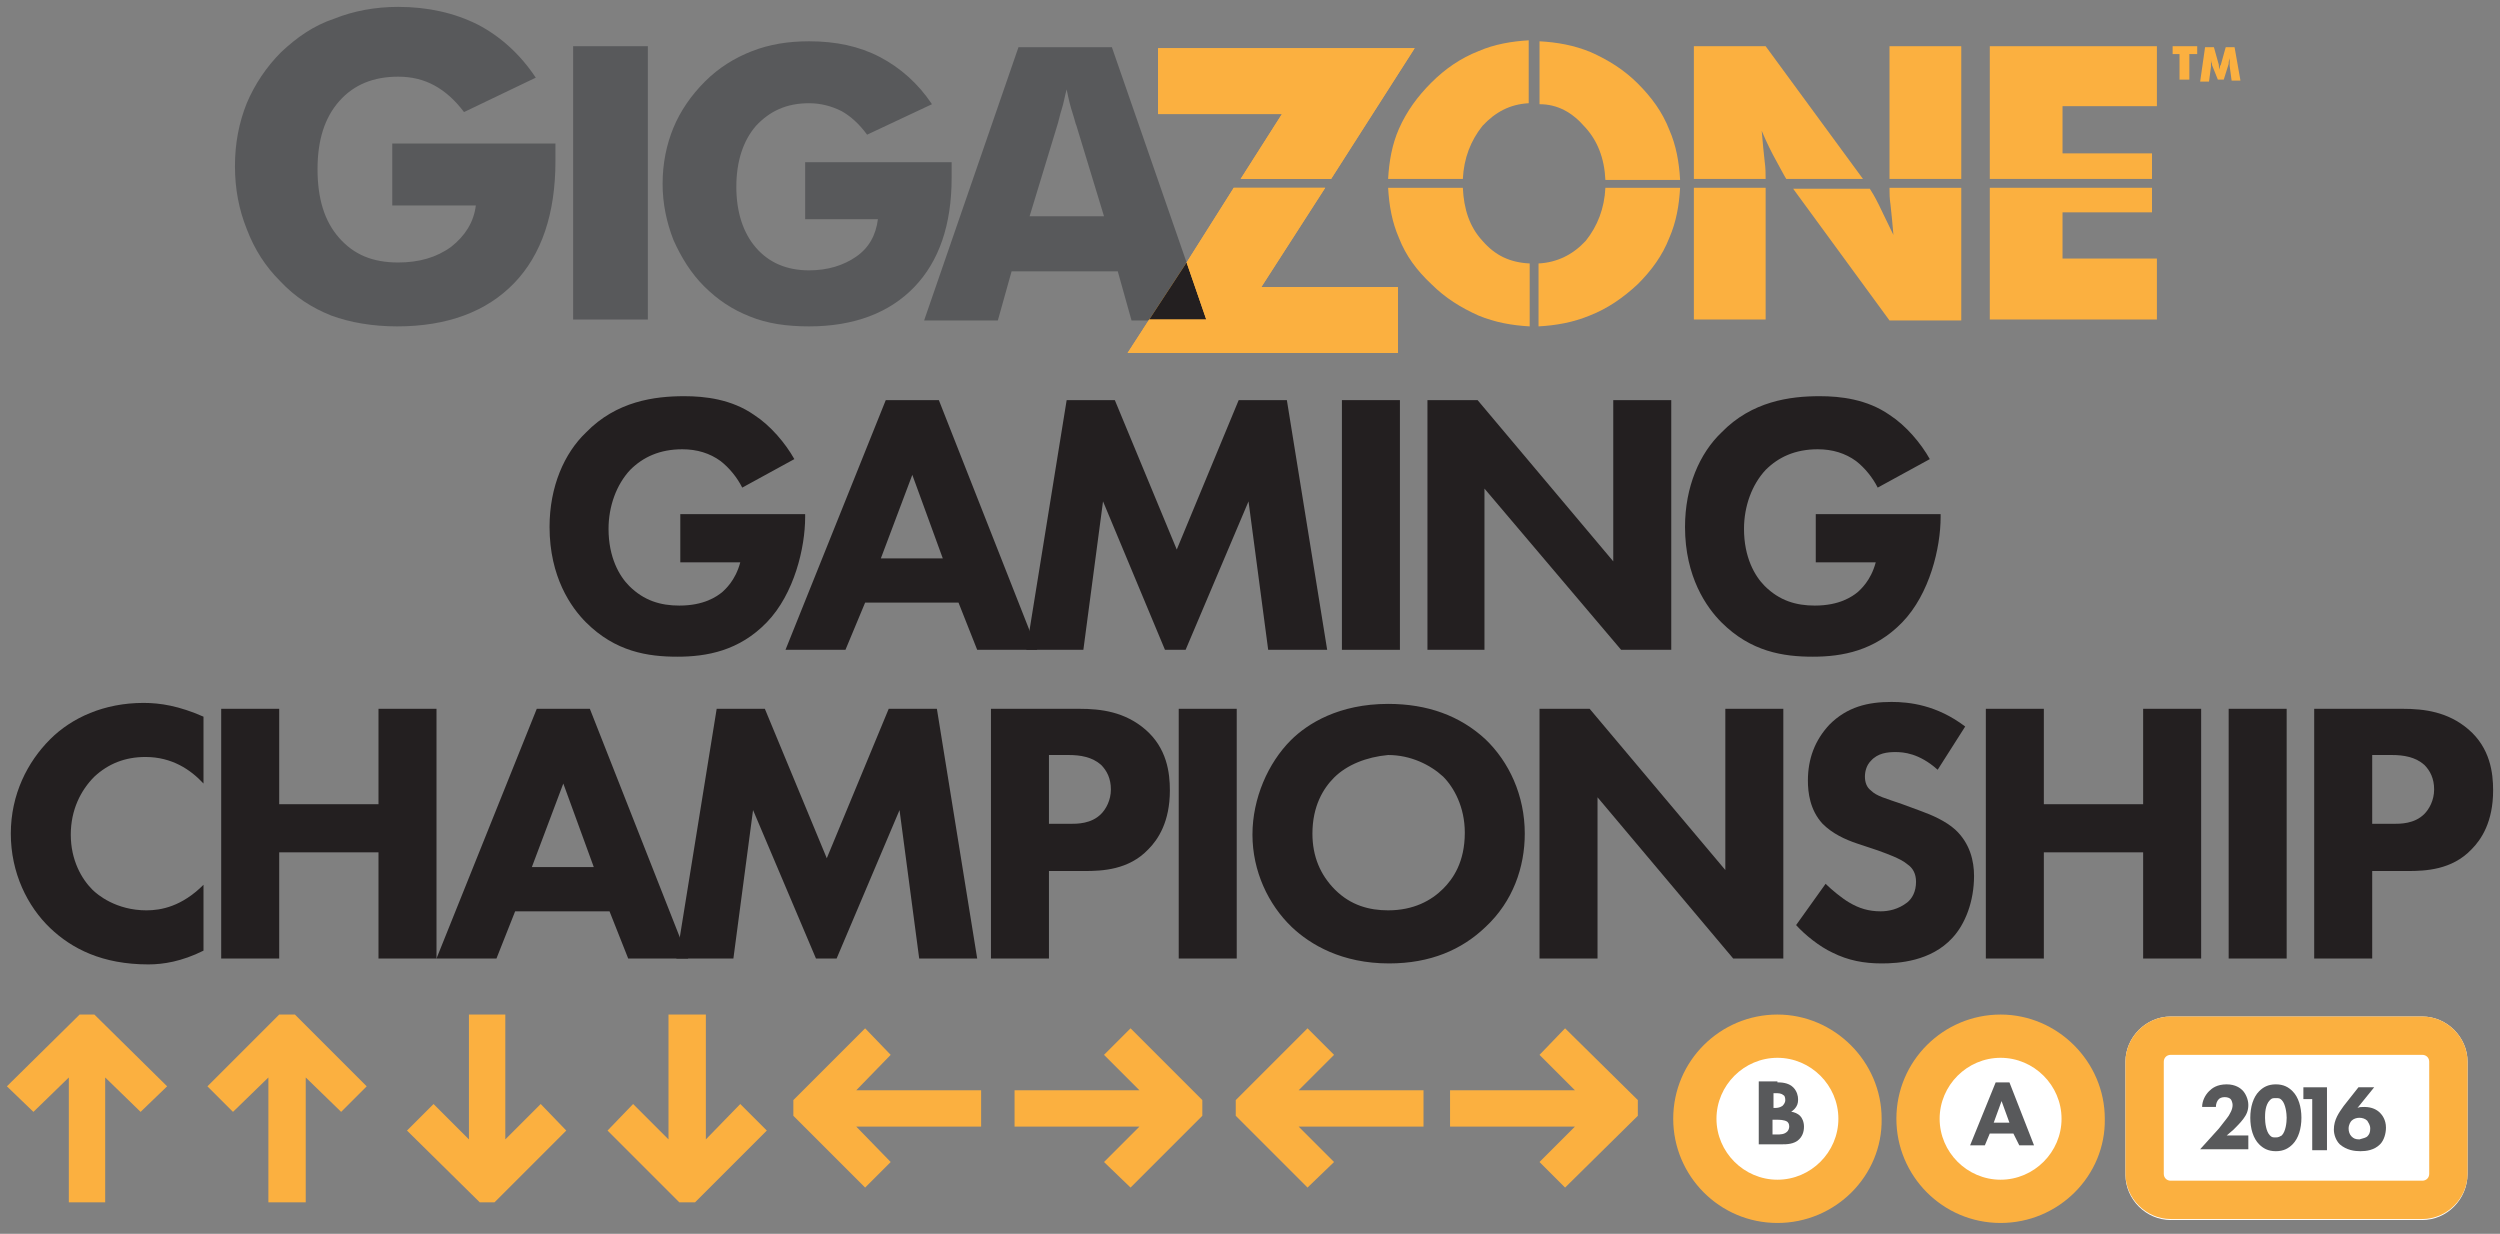<?xml version="1.0" encoding="utf-8"?>
<!-- Generator: Adobe Illustrator 19.1.0, SVG Export Plug-In . SVG Version: 6.00 Build 0)  -->
<svg version="1.1" id="Layer_1" xmlns="http://www.w3.org/2000/svg" xmlns:xlink="http://www.w3.org/1999/xlink" x="0px" y="0px"
	 viewBox="0 0 254.3 125.5" style="enable-background:new 0 0 254.3 125.5;" xml:space="preserve">
<rect x="0" y="0" width="254.3" height="125.5" fill="#808080" stroke="none"/>
<style type="text/css">
	.st0{fill:#58595B;}
	.st1{fill:#FBB040;}
	.st2{fill:none;}
	.st3{fill:#231F20;}
	.st4{fill:#FFFFFF;}
</style>
<g>
	<g>
		<path class="st0" d="M120.7,26.7l-7.6-21.9h-9.5l-9.6,27.8h7.5l1.4-5h10.8l1.4,5h1.7h5.8L120.7,26.7z M104.7,22.1l2.8-9.2
			c0.2-0.6,0.3-1.2,0.5-1.8c0.2-0.6,0.3-1.3,0.5-2c0.2,1,0.4,1.8,0.6,2.4c0.2,0.6,0.3,1.1,0.4,1.3l2.8,9.2H104.7z"/>
		<g>
			<polygon class="st1" points="126.2,18.2 135.4,18.2 143.9,4.9 117.8,4.9 117.8,11.6 130.4,11.6 			"/>
			<polygon class="st1" points="134.8,19.1 125.5,19.1 120.7,26.7 116.9,32.5 114.7,35.9 142.2,35.9 142.2,29.2 128.3,29.2 			"/>
		</g>
		<path class="st0" d="M39.9,21.1v-6.5h16.6c0,0.2,0,0.4,0,0.7c0,0.3,0,0.6,0,1.1c0,5.3-1.4,9.5-4.2,12.4c-2.8,2.9-6.8,4.4-11.9,4.4
			c-2.5,0-4.8-0.4-6.7-1.1c-2-0.8-3.7-1.9-5.2-3.5c-1.5-1.5-2.6-3.2-3.4-5.3c-0.8-2-1.2-4.1-1.2-6.4c0-2.3,0.4-4.4,1.2-6.4
			c0.8-1.9,2-3.7,3.5-5.2c1.6-1.5,3.3-2.7,5.4-3.4c2-0.8,4.2-1.2,6.5-1.2c3,0,5.7,0.6,8.1,1.8c2.3,1.2,4.3,3,5.9,5.4l-7.3,3.5
			c-0.9-1.2-1.9-2.1-3-2.7c-1.1-0.6-2.3-0.9-3.7-0.9c-2.5,0-4.5,0.8-6,2.5c-1.5,1.7-2.2,4-2.2,6.9c0,3,0.7,5.3,2.2,7
			c1.5,1.7,3.4,2.5,6,2.5c2.1,0,3.9-0.5,5.4-1.6c1.4-1.1,2.3-2.5,2.5-4.2H39.9z"/>
		<path class="st0" d="M58.3,32.5V4.7h7.6v27.8H58.3z"/>
		<path class="st0" d="M81.9,22.3v-5.8h14.9c0,0.2,0,0.4,0,0.6c0,0.2,0,0.6,0,1c0,4.8-1.3,8.5-3.8,11.1s-6.1,4-10.7,4
			c-2.3,0-4.3-0.3-6-1c-1.8-0.7-3.3-1.7-4.7-3.1c-1.3-1.3-2.3-2.9-3.1-4.7c-0.7-1.8-1.1-3.7-1.1-5.7c0-2.1,0.4-4,1.1-5.7
			c0.7-1.7,1.8-3.3,3.2-4.7c1.4-1.4,3-2.4,4.8-3.1c1.8-0.7,3.7-1,5.8-1c2.7,0,5.1,0.5,7.2,1.6c2.1,1.1,3.9,2.7,5.3,4.8l-6.6,3.1
			c-0.8-1.1-1.7-1.9-2.6-2.4c-1-0.5-2.1-0.8-3.3-0.8c-2.3,0-4,0.8-5.4,2.3c-1.3,1.5-2,3.6-2,6.2c0,2.6,0.7,4.7,2,6.2
			c1.3,1.5,3.1,2.3,5.4,2.3c1.9,0,3.5-0.5,4.8-1.4c1.3-0.9,2-2.2,2.2-3.8H81.9z"/>
		<path class="st2" d="M109,11.6c-0.2-0.6-0.3-1.4-0.6-2.4c-0.2,0.7-0.3,1.3-0.5,2c-0.2,0.6-0.3,1.2-0.5,1.8l-2.8,9.2h7.5l-2.8-9.2
			C109.3,12.7,109.2,12.2,109,11.6z"/>
		<polygon class="st3" points="120.7,26.7 116.9,32.5 122.7,32.5 		"/>
		<g>
			<path class="st1" d="M179.6,18.2c0-0.5,0-1.1-0.1-1.8c-0.1-0.9-0.2-1.9-0.3-3.1c0.5,1.2,1,2.2,1.5,3.1c0.5,0.9,0.8,1.5,1,1.8l0,0
				h7.8l-9.9-13.5h-7.3v13.5H179.6z"/>
			<rect x="192.2" y="4.7" class="st1" width="7.3" height="13.5"/>
			<rect x="172.3" y="19.1" class="st1" width="7.3" height="13.4"/>
			<path class="st1" d="M192.2,19.1c0,0.5,0,1.1,0.1,1.7c0.1,0.9,0.2,1.9,0.3,3.1c-0.6-1.2-1.1-2.3-1.5-3.1
				c-0.4-0.8-0.7-1.3-0.9-1.6h-7.8l9.8,13.4h7.3V19.1H192.2z"/>
		</g>
		<g>
			<polygon class="st1" points="209.8,21.6 218.9,21.6 218.9,19.1 202.4,19.1 202.4,32.5 219.4,32.5 219.4,26.3 209.8,26.3 			"/>
			<polygon class="st1" points="202.4,4.7 202.4,18.2 218.9,18.2 218.9,15.6 209.8,15.6 209.8,10.8 219.4,10.8 219.4,4.7 			"/>
		</g>
		<g>
			<path class="st1" d="M163.3,19.1c-0.1,2.1-0.8,3.9-2,5.4c-1.3,1.4-2.9,2.2-4.8,2.3v6.4c1.8-0.1,3.5-0.4,5.2-1.1
				c1.8-0.7,3.4-1.8,4.9-3.2c1.4-1.4,2.5-2.9,3.2-4.7c0.7-1.6,1-3.3,1.1-5.1H163.3z"/>
			<path class="st1" d="M161.2,12.9c1.3,1.4,2,3.2,2.1,5.4h7.6c-0.1-1.8-0.4-3.5-1.1-5.1c-0.7-1.8-1.8-3.3-3.2-4.7
				c-1.4-1.4-3-2.4-4.8-3.2c-1.7-0.7-3.4-1-5.2-1.1v6.4C158.4,10.6,159.9,11.4,161.2,12.9z"/>
		</g>
		<g>
			<polygon class="st1" points="126.2,18.2 135.4,18.2 143.9,4.9 117.8,4.9 117.8,11.6 130.4,11.6 			"/>
			<polygon class="st1" points="134.8,19.1 125.5,19.1 120.7,26.7 122.7,32.5 116.9,32.5 114.7,35.9 142.2,35.9 142.2,29.2 
				128.3,29.2 			"/>
		</g>
		<g>
			<path class="st1" d="M150.8,24.5c-1.3-1.4-1.9-3.2-2-5.4h-7.6c0.1,1.8,0.4,3.5,1.1,5.1c0.7,1.8,1.8,3.3,3.3,4.7
				c1.4,1.4,3,2.4,4.8,3.2c1.7,0.7,3.4,1,5.2,1.1v-6.4C153.6,26.7,152.1,26,150.8,24.5z"/>
			<path class="st1" d="M150.4,5.2c-1.8,0.7-3.4,1.8-4.8,3.2c-1.4,1.4-2.5,2.9-3.3,4.7c-0.7,1.6-1,3.3-1.1,5.1h7.6
				c0.1-2.1,0.8-3.9,2-5.4c1.3-1.4,2.8-2.2,4.7-2.3V4.1C153.8,4.2,152,4.5,150.4,5.2z"/>
		</g>
		<g>
			<path class="st1" d="M221.7,8.2V5.5H221V4.7h2.5v0.8h-0.8v2.6H221.7z"/>
			<path class="st1" d="M227.9,8.2H227l-0.2-1.5c0-0.1,0-0.2,0-0.4c0-0.1,0-0.3,0-0.4c0,0.1-0.1,0.3-0.1,0.5c0,0,0,0.1,0,0.1
				l-0.5,1.6h-0.6L225,6.6c0,0,0-0.1,0-0.1c-0.1-0.2-0.1-0.4-0.1-0.5c0,0.1,0,0.3,0,0.4c0,0.1,0,0.3,0,0.4l-0.2,1.5h-0.9l0.5-3.5
				h0.9l0.5,1.8c0,0,0,0,0,0.1c0,0.2,0.1,0.3,0.1,0.4c0-0.1,0-0.1,0-0.2c0-0.1,0-0.2,0.1-0.3l0.5-1.8h0.9L227.9,8.2z"/>
		</g>
	</g>
	<g>
		<path class="st3" d="M69.3,52.3h12.6v0.3c0,3.1-1.1,7.8-3.9,10.7c-2.8,2.9-6.1,3.5-9.1,3.5c-3,0-6.3-0.5-9.3-3.5
			c-1.5-1.5-3.7-4.6-3.7-9.7c0-4.1,1.5-7.5,3.7-9.6c3.1-3.2,7-3.7,10-3.7c2.1,0,4.8,0.3,7.1,1.9c1.7,1.1,3.2,2.9,4.1,4.5l-5.3,2.9
			c-0.5-1-1.3-2-2.2-2.7c-1.1-0.8-2.4-1.2-3.9-1.2c-2.3,0-4,0.8-5.3,2.1c-1.4,1.5-2.2,3.7-2.2,6c0,2.9,1.1,4.8,2.1,5.8
			c1.5,1.5,3.2,2,5.1,2c2.5,0,3.8-0.9,4.4-1.4c0.2-0.2,1.3-1.1,1.8-3h-6.1V52.3z"/>
		<path class="st3" d="M97.5,61.3H88L86,66.1h-6.1l10.2-25.4h5.4l10,25.4h-6.1L97.5,61.3z M95.9,56.8l-3.1-8.5l-3.2,8.5H95.9z"/>
		<path class="st3" d="M104.4,66.1l4.1-25.4h4.9l6.3,15.2l6.3-15.2h4.9l4.1,25.4H129L127,51l-6.4,15.1h-2.1L112.2,51l-2,15.1H104.4z
			"/>
		<path class="st3" d="M142.4,40.7v25.4h-5.9V40.7H142.4z"/>
		<path class="st3" d="M145.2,66.1V40.7h5.1l13.8,16.4V40.7h5.9v25.4h-5.1L151,49.7v16.4H145.2z"/>
		<path class="st3" d="M184.8,52.3h12.6v0.3c0,3.1-1.1,7.8-3.9,10.7c-2.8,2.9-6.1,3.5-9.1,3.5c-3,0-6.3-0.5-9.3-3.5
			c-1.5-1.5-3.7-4.6-3.7-9.7c0-4.1,1.5-7.5,3.7-9.6c3.1-3.2,7-3.7,10-3.7c2.1,0,4.8,0.3,7.1,1.9c1.7,1.1,3.2,2.9,4.1,4.5l-5.3,2.9
			c-0.5-1-1.3-2-2.2-2.7c-1.1-0.8-2.4-1.2-3.9-1.2c-2.3,0-4,0.8-5.3,2.1c-1.4,1.5-2.2,3.7-2.2,6c0,2.9,1.1,4.8,2.1,5.8
			c1.5,1.5,3.2,2,5.1,2c2.5,0,3.8-0.9,4.4-1.4c0.2-0.2,1.3-1.1,1.8-3h-6.1V52.3z"/>
	</g>
	<g>
		<path class="st3" d="M20.7,96.7c-2.2,1.1-4.1,1.4-5.6,1.4c-4.7,0-7.8-1.6-10-3.7c-2.3-2.2-4-5.6-4-9.6c0-4,1.7-7.3,4-9.6
			c2.2-2.2,5.5-3.7,9.5-3.7c1.7,0,3.6,0.3,6.1,1.4v6.8c-1.3-1.4-3.2-2.7-5.9-2.7c-2.1,0-3.8,0.7-5.2,2c-1.4,1.4-2.4,3.4-2.4,5.9
			c0,2.6,1.1,4.5,2.2,5.6c0.5,0.5,2.4,2.1,5.5,2.1c1.5,0,3.6-0.4,5.8-2.6V96.7z"/>
		<path class="st3" d="M28.4,81.8h10.1v-9.7h5.9v25.4h-5.9V86.7H28.4v10.8h-5.9V72.1h5.9V81.8z"/>
		<path class="st3" d="M62,92.7h-9.6l-1.9,4.8h-6.1l10.2-25.4H60l10,25.4h-6.1L62,92.7z M60.4,88.2l-3.1-8.5l-3.2,8.5H60.4z"/>
		<path class="st3" d="M68.8,97.5l4.1-25.4h4.9l6.3,15.2l6.3-15.2h4.9l4.1,25.4h-5.9l-2-15.1l-6.4,15.1h-2.1l-6.4-15.1l-2,15.1H68.8
			z"/>
		<path class="st3" d="M109.8,72.1c2.2,0,4.6,0.3,6.7,2.1c2.2,1.9,2.5,4.4,2.5,6.2c0,3.2-1.2,5-2.2,6c-2,2.1-4.7,2.2-6.5,2.2h-3.6
			v8.9h-5.9V72.1H109.8z M106.7,83.8h2.1c0.8,0,2.2,0,3.2-1c0.5-0.5,1-1.4,1-2.5c0-1.1-0.4-1.9-1-2.5c-0.9-0.8-2.1-1-3.3-1h-2V83.8z
			"/>
		<path class="st3" d="M125.8,72.1v25.4h-5.9V72.1H125.8z"/>
		<path class="st3" d="M151.1,75.2c2.4,2.3,4,5.7,4,9.6c0,3.4-1.2,6.9-4,9.5c-2.4,2.3-5.6,3.7-9.8,3.7c-4.8,0-8-1.9-9.9-3.7
			c-2.4-2.3-4-5.7-4-9.4c0-3.7,1.6-7.3,3.9-9.6c1.7-1.7,4.9-3.7,9.9-3.7C145.2,71.6,148.5,72.8,151.1,75.2z M135.7,79.1
			c-1.1,1.1-2.2,2.9-2.2,5.7c0,2.3,0.8,4.2,2.3,5.7c1.6,1.6,3.5,2.1,5.4,2.1c2.6,0,4.4-1,5.6-2.2c1-1,2.2-2.7,2.2-5.7
			c0-2.6-1.1-4.6-2.2-5.7c-1.3-1.2-3.3-2.2-5.6-2.2C139,77,137,77.8,135.7,79.1z"/>
		<path class="st3" d="M156.6,97.5V72.1h5.1l13.8,16.4V72.1h5.9v25.4h-5.1l-13.8-16.4v16.4H156.6z"/>
		<path class="st3" d="M197.1,78.3c-1.9-1.7-3.5-1.8-4.3-1.8c-0.8,0-1.8,0.1-2.5,0.9c-0.4,0.4-0.6,1-0.6,1.6c0,0.6,0.2,1.1,0.6,1.4
			c0.6,0.6,1.5,0.8,3.2,1.4l1.9,0.7c1.1,0.4,2.5,1,3.5,1.9c1.5,1.4,1.9,3.2,1.9,4.7c0,2.6-0.9,4.9-2.2,6.3c-2.2,2.4-5.5,2.6-7.2,2.6
			c-1.8,0-3.4-0.3-5-1.1c-1.3-0.6-2.8-1.8-3.7-2.8l3-4.2c0.6,0.6,1.7,1.5,2.4,1.9c1,0.6,2,0.9,3.2,0.9c0.8,0,1.8-0.2,2.7-0.9
			c0.5-0.4,0.9-1.1,0.9-2.1c0-0.8-0.3-1.4-0.9-1.8c-0.7-0.6-2.2-1.1-3-1.4l-2.1-0.7c-1.2-0.4-2.5-1-3.5-2c-1.3-1.4-1.5-3.2-1.5-4.4
			c0-2.2,0.7-4.1,2.2-5.7c1.8-1.8,3.9-2.3,6.3-2.3c1.8,0,4.6,0.3,7.5,2.5L197.1,78.3z"/>
		<path class="st3" d="M207.9,81.8h10.1v-9.7h5.9v25.4h-5.9V86.7h-10.1v10.8h-5.9V72.1h5.9V81.8z"/>
		<path class="st3" d="M232.6,72.1v25.4h-5.9V72.1H232.6z"/>
		<path class="st3" d="M244.4,72.1c2.2,0,4.6,0.3,6.7,2.1c2.2,1.9,2.5,4.4,2.5,6.2c0,3.2-1.2,5-2.2,6c-2,2.1-4.7,2.2-6.5,2.2h-3.6
			v8.9h-5.9V72.1H244.4z M241.3,83.8h2.1c0.8,0,2.2,0,3.2-1c0.5-0.5,1-1.4,1-2.5c0-1.1-0.4-1.9-1-2.5c-0.9-0.8-2.1-1-3.3-1h-2V83.8z
			"/>
	</g>
	<g>
		<g>
			<path class="st4" d="M246.4,124.1h-25.6c-2.5,0-4.6-2.1-4.6-4.6V108c0-2.5,2.1-4.6,4.6-4.6h25.6c2.5,0,4.6,2.1,4.6,4.6v11.4
				C251,122,248.9,124.1,246.4,124.1z"/>
			<path class="st1" d="M246.4,107.3c0.4,0,0.7,0.3,0.7,0.7v11.4c0,0.4-0.3,0.7-0.7,0.7h-25.6c-0.4,0-0.7-0.3-0.7-0.7V108
				c0-0.4,0.3-0.7,0.7-0.7H246.4 M246.4,103.4h-25.6c-2.5,0-4.6,2.1-4.6,4.6v11.4c0,2.5,2.1,4.6,4.6,4.6h25.6c2.5,0,4.6-2.1,4.6-4.6
				V108C251,105.5,248.9,103.4,246.4,103.4L246.4,103.4z"/>
		</g>
		<g>
			<g>
				<path class="st0" d="M228.7,116.9h-4.9l1.9-2.1c0.3-0.4,0.8-1,1-1.3c0.1-0.2,0.4-0.6,0.4-1.1c0-0.2-0.1-0.5-0.2-0.6
					c-0.1-0.1-0.3-0.2-0.6-0.2c-0.3,0-0.5,0.1-0.6,0.2c-0.2,0.2-0.3,0.5-0.3,0.8H224c0-0.6,0.3-1.2,0.7-1.6c0.3-0.3,0.8-0.7,1.8-0.7
					c0.9,0,1.4,0.4,1.6,0.6c0.3,0.3,0.6,0.9,0.6,1.5c0,0.6-0.2,1-0.5,1.4c-0.3,0.4-0.6,0.7-1,1.1l-0.7,0.6h2.2V116.9z"/>
				<path class="st0" d="M233.2,116.4c-0.4,0.4-0.9,0.7-1.7,0.7c-0.8,0-1.3-0.3-1.7-0.7c-0.6-0.6-0.9-1.6-0.9-2.7
					c0-1.1,0.3-2.1,0.9-2.7c0.4-0.4,0.9-0.7,1.7-0.7c0.8,0,1.3,0.3,1.7,0.7c0.6,0.6,0.9,1.6,0.9,2.7
					C234.1,114.8,233.8,115.8,233.2,116.4z M230.9,111.9c-0.5,0.5-0.5,1.4-0.5,1.8c0,0.5,0.1,1.4,0.5,1.8c0.2,0.2,0.3,0.2,0.6,0.2
					s0.4-0.1,0.6-0.2c0.4-0.4,0.5-1.3,0.5-1.8c0-0.4-0.1-1.4-0.5-1.8c-0.2-0.2-0.3-0.2-0.6-0.2S231.1,111.7,230.9,111.9z"/>
				<path class="st0" d="M235.2,111.8h-0.9v-1.2h2.4v6.4h-1.5V111.8z"/>
				<path class="st0" d="M241.5,110.6l-1.7,2.1c0.2-0.1,0.4-0.1,0.7-0.1c0.8,0,1.3,0.3,1.6,0.6c0.2,0.2,0.6,0.7,0.6,1.5
					c0,0.6-0.2,1.3-0.6,1.7c-0.6,0.6-1.4,0.7-2,0.7c-0.6,0-1.4-0.1-2.1-0.7c-0.4-0.4-0.6-1-0.6-1.5c0-1,0.5-1.7,1-2.4l1.5-1.9
					L241.5,110.6z M240.8,115.6c0.2-0.2,0.3-0.4,0.3-0.8c0-0.4-0.2-0.6-0.3-0.8c-0.2-0.2-0.5-0.3-0.8-0.3c-0.3,0-0.6,0.1-0.8,0.3
					c-0.1,0.1-0.3,0.4-0.3,0.8c0,0.3,0.1,0.6,0.3,0.8c0.2,0.2,0.4,0.3,0.8,0.3C240.4,115.8,240.7,115.7,240.8,115.6z"/>
			</g>
		</g>
		<g>
			<polygon class="st1" points="8.1,103.2 0.7,110.5 3.4,113.1 7,109.6 7,122.3 10.7,122.3 10.7,109.6 14.3,113.1 17,110.5 
				9.6,103.2 			"/>
			<polygon class="st1" points="28.4,103.2 21.1,110.5 23.7,113.1 27.3,109.6 27.3,122.3 31.1,122.3 31.1,109.6 34.7,113.1 
				37.3,110.5 30,103.2 			"/>
			<polygon class="st1" points="51.4,115.9 51.4,103.2 47.7,103.2 47.7,115.9 44.1,112.3 41.4,115 48.8,122.3 50.3,122.3 57.6,115 
				55,112.3 			"/>
			<polygon class="st1" points="71.8,115.9 71.8,103.2 68,103.2 68,115.9 64.4,112.3 61.8,115 69.1,122.3 70.7,122.3 78,115 
				75.3,112.3 			"/>
			<polygon class="st1" points="90.6,107.3 88,104.6 80.7,111.9 80.7,113.5 88,120.8 90.6,118.2 87.1,114.6 99.8,114.6 99.8,110.9 
				87.1,110.9 			"/>
			<polygon class="st1" points="112.3,107.3 115.9,110.9 103.2,110.9 103.2,114.6 115.9,114.6 112.3,118.2 115,120.8 122.3,113.5 
				122.3,111.9 115,104.6 			"/>
			<polygon class="st1" points="135.7,107.3 133,104.6 125.7,111.9 125.7,113.5 133,120.8 135.7,118.2 132.1,114.6 144.8,114.6 
				144.8,110.9 132.1,110.9 			"/>
			<polygon class="st1" points="159.2,104.6 156.6,107.3 160.2,110.9 147.5,110.9 147.5,114.6 160.2,114.6 156.6,118.2 159.2,120.8 
				166.6,113.5 166.6,111.9 			"/>
		</g>
		<g>
			<g>
				<circle class="st4" cx="203.5" cy="113.8" r="8.4"/>
				<path class="st1" d="M203.5,124.4c-5.9,0-10.6-4.8-10.6-10.6c0-5.9,4.8-10.6,10.6-10.6s10.6,4.8,10.6,10.6
					C214.2,119.6,209.4,124.4,203.5,124.4z M203.5,107.6c-3.4,0-6.2,2.8-6.2,6.2s2.8,6.2,6.2,6.2c3.4,0,6.2-2.8,6.2-6.2
					S206.9,107.6,203.5,107.6z"/>
			</g>
			<g>
				<path class="st0" d="M204.8,115.3h-2.4l-0.5,1.2h-1.5l2.6-6.4h1.4l2.5,6.4h-1.5L204.8,115.3z M204.4,114.2l-0.8-2.2l-0.8,2.2
					H204.4z"/>
			</g>
		</g>
		<g>
			<g>
				<circle class="st4" cx="180.8" cy="113.8" r="8.4"/>
				<path class="st1" d="M180.8,124.4c-5.9,0-10.6-4.8-10.6-10.6c0-5.9,4.8-10.6,10.6-10.6s10.6,4.8,10.6,10.6
					C191.5,119.6,186.7,124.4,180.8,124.4z M180.8,107.6c-3.4,0-6.2,2.8-6.2,6.2s2.8,6.2,6.2,6.2c3.4,0,6.2-2.8,6.2-6.2
					S184.2,107.6,180.8,107.6z"/>
			</g>
			<g>
				<path class="st0" d="M180.8,110.1c0.3,0,1.1,0,1.6,0.5c0.4,0.4,0.5,0.9,0.5,1.2c0,0.2,0,0.5-0.2,0.8c-0.2,0.3-0.4,0.4-0.5,0.5
					c0.3,0,0.7,0.2,0.9,0.4c0.2,0.2,0.4,0.6,0.4,1.1c0,0.6-0.2,1-0.5,1.3c-0.5,0.5-1.3,0.5-1.7,0.5h-2.4v-6.4H180.8z M180.3,112.7
					h0.2c0.2,0,0.5,0,0.8-0.2c0.1-0.1,0.3-0.3,0.3-0.6s-0.1-0.5-0.2-0.5c-0.2-0.2-0.5-0.2-0.8-0.2h-0.2V112.7z M180.3,115.4h0.4
					c0.4,0,0.8,0,1.1-0.3c0.1-0.1,0.2-0.3,0.2-0.5c0-0.3-0.1-0.4-0.2-0.5c-0.3-0.2-0.8-0.2-1.1-0.2h-0.4V115.4z"/>
			</g>
		</g>
	</g>
</g>
</svg>
